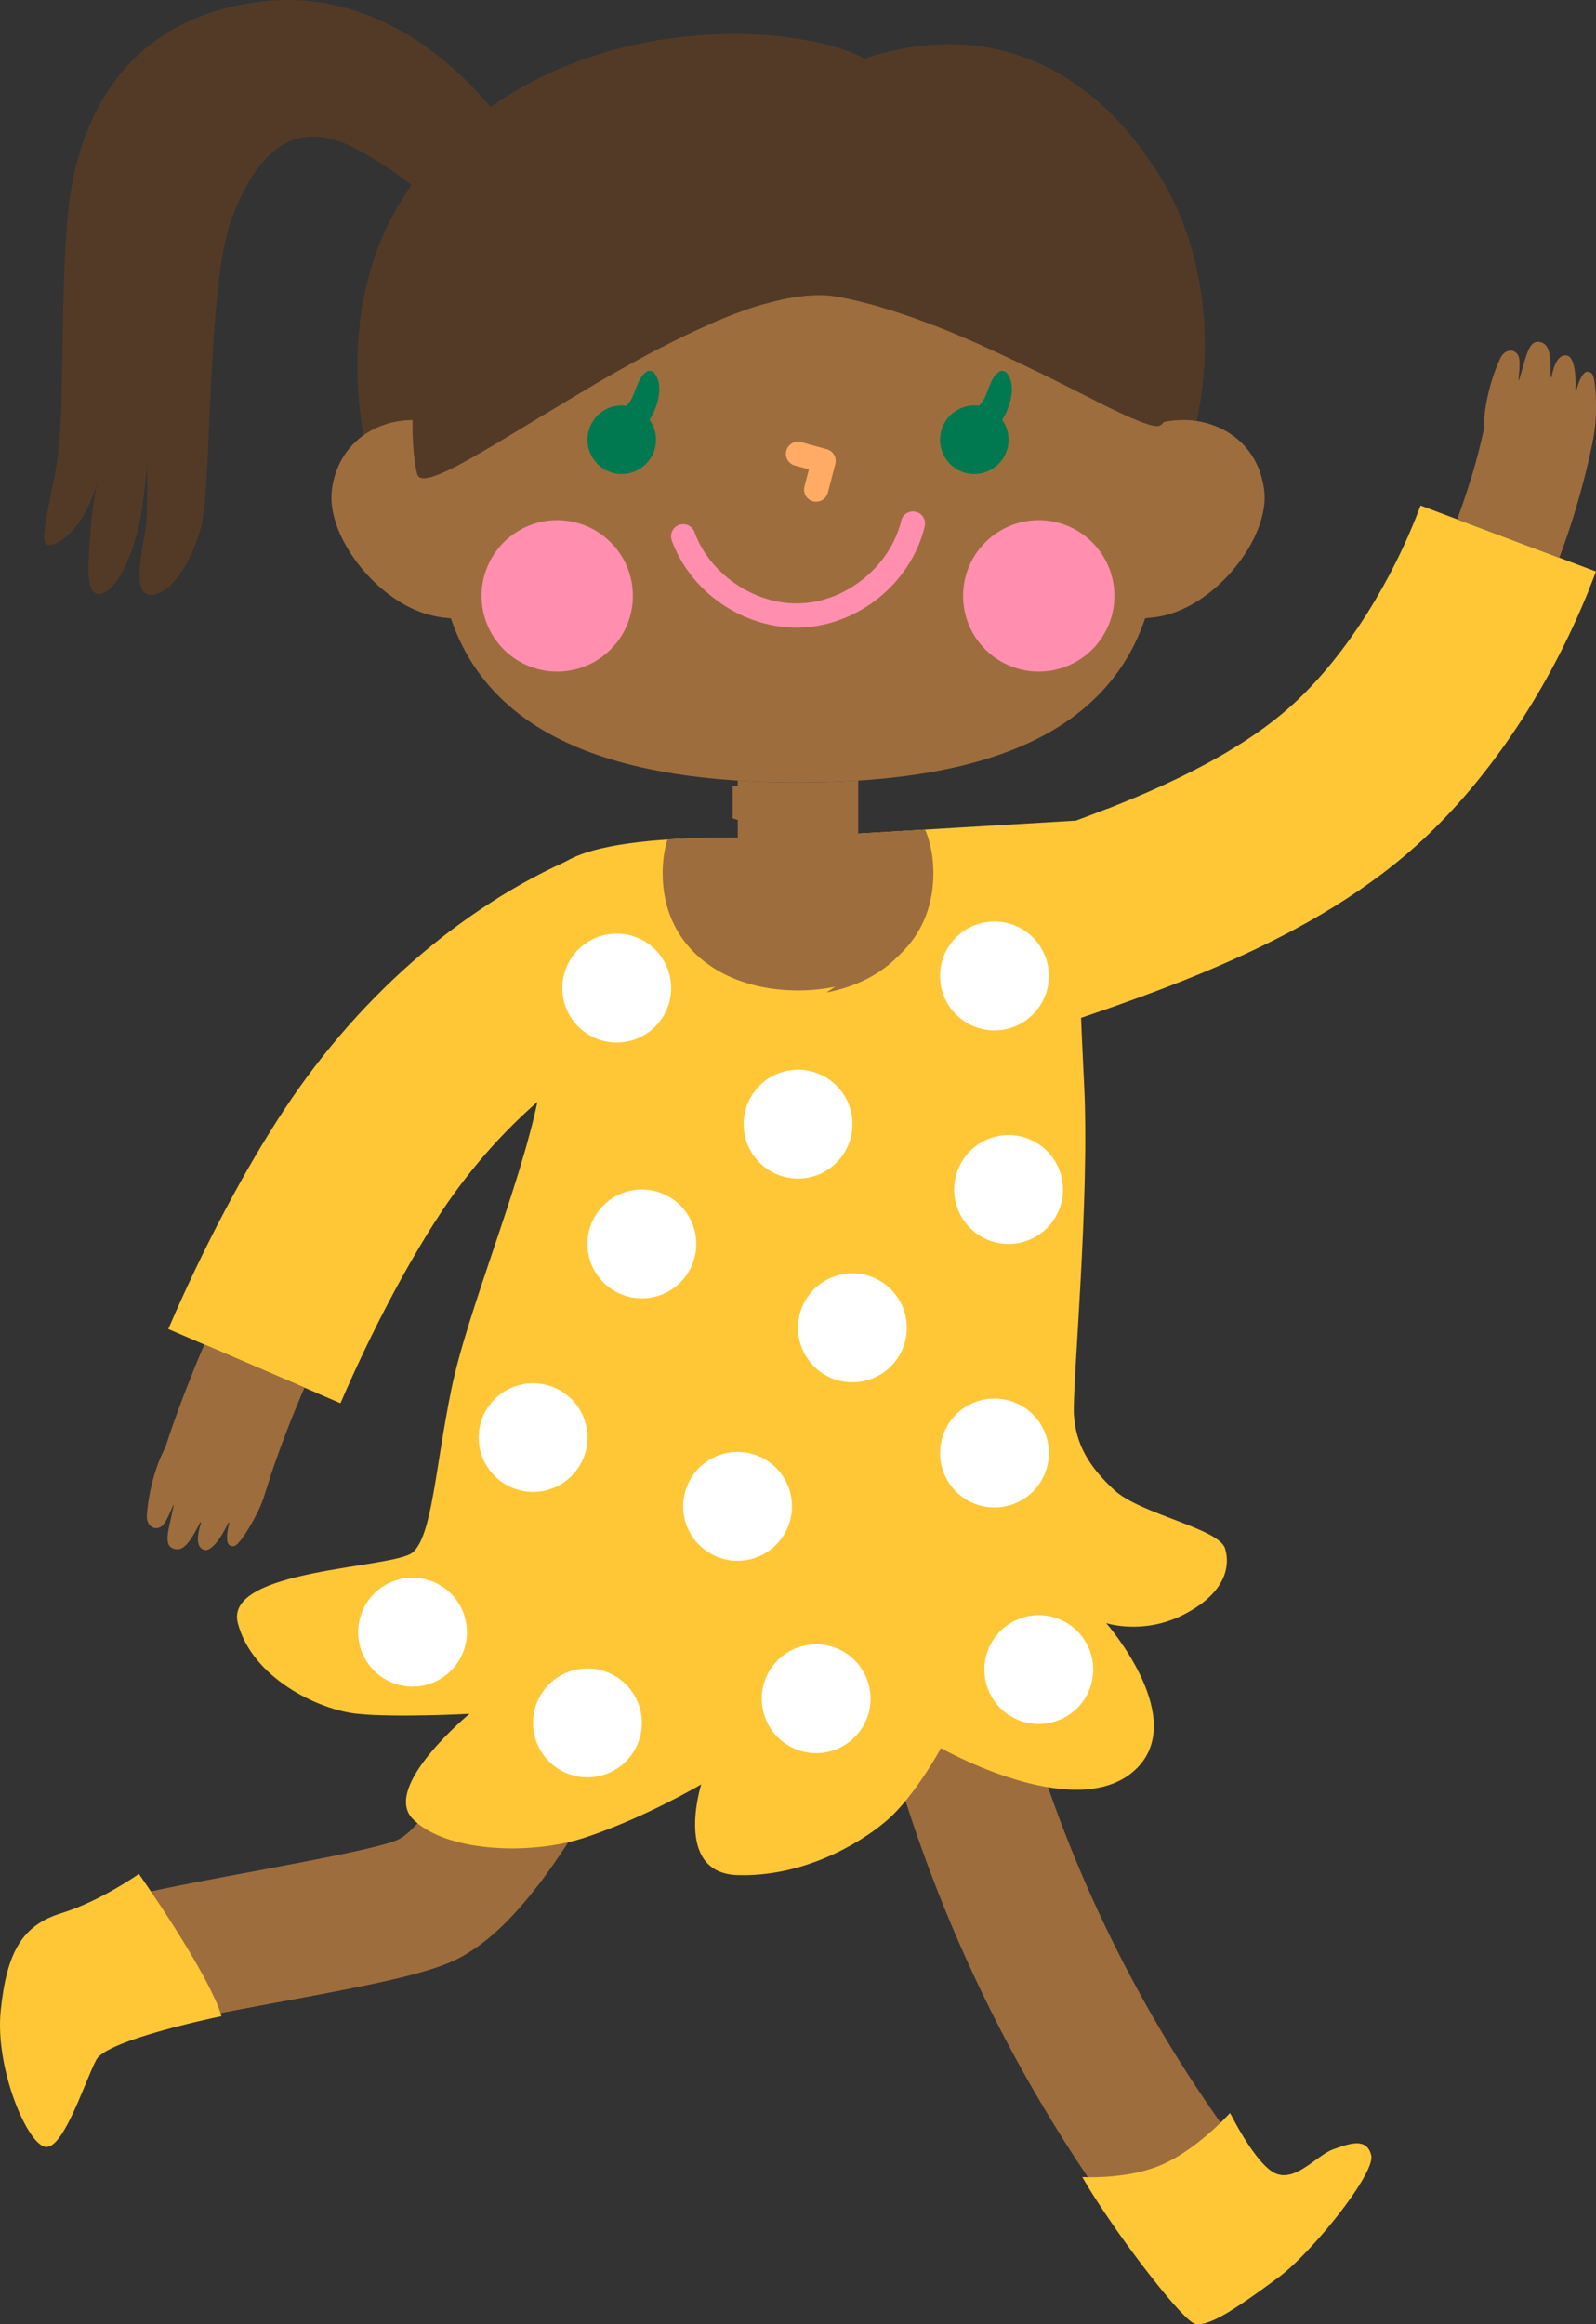<svg xmlns="http://www.w3.org/2000/svg" width="79.578" height="115.806"><rect width="100%" height="100%" fill="#333333" stroke="none"/><g fill-rule="evenodd" stroke-miterlimit="10" data-paper-data="{&quot;isPaintingLayer&quot;:true}" style="mix-blend-mode:normal"><path fill="#533a27" d="m25.42 6.64-3.613 3.818s-1.122-1.463-3.985-3.013c-3.06-1.657-4.96 0-6.266 3.415-1.237 3.239-1.004 13.16-1.507 15.252-.502 2.092-1.707 3.634-2.612 3.51-.903-.122-.25-2.476-.15-3.51.1-1.035.05-2.997.05-2.997s-.2 2.11-.402 2.997c-.2.886-.803 3.03-1.808 3.433-1.005.402-.68-1.885-.58-3.433.1-1.55.68-3.5.68-3.5s-.287 1.507-.853 2.663c-.62 1.266-1.439 1.87-1.959 1.87-.603 0 .257-2.554.507-4.727.284-2.47.095-8.444.497-12.06C3.821 6.74 5.63 1.116 12.763.11 20.677-1.003 25.42 6.64 25.42 6.64z"/><path fill="#533a27" d="M23.16 3.94c1.47 1.43 2.26 2.7 2.26 2.7l-3.613 3.819s-1.122-1.464-3.985-3.014c-3.06-1.656-4.96 0-6.266 3.415-1.238 3.239-1.004 13.16-1.507 15.252-.502 2.092-1.708 3.634-2.612 3.51-.904-.122-.25-2.475-.15-3.51.1-1.034.05-2.996.05-2.996s-.2 2.109-.4 2.996c-.203.887-.805 3.03-1.81 3.434-1.005.4-.68-1.886-.579-3.434.046-.724.198-1.534.346-2.194a9.453 9.453 0 0 1-.52 1.358c-.62 1.265-1.439 1.87-1.959 1.87-.124 0-.184-.112-.202-.303 1.247-1.777 2.001-5.315 3.044-5.9 1.043-.586.21 3.84.227 5.71.003.298.471.382.535.072.327-1.557.69-5.106 1.447-5.033.758.073.397 3.93.75 5.94.053.304.542.23.533-.073-.074-2.833.286-5.661.258-8.5-.024-2.454-.042-4.94.423-7.36.421-2.197 1.36-4.944 3.417-6.141 1.85-1.075 4.792.915 6.867.426 2.075-.487 2.313-1.536 3.446-2.044"/><path fill="#9e6d3e" d="M3.997 102.182a3.315 3.315 0 0 1-2.317-5.686c1.41-1.378 3.987-1.955 10.99-3.251 2.517-.466 6.318-1.17 7.182-1.574 1.065-.52 3.428-3.406 8.623-14.21.344-.714.643-1.336.887-1.826a3.315 3.315 0 0 1 5.938 2.95c-.234.47-.52 1.066-.85 1.75-4.645 9.659-8.062 15.593-11.783 17.338-1.555.73-4.353 1.27-8.79 2.09-2.54.47-6.744 1.25-7.87 1.74a3.308 3.308 0 0 1-2.01.679" data-paper-data="{&quot;origPos&quot;:null}"/><path fill="#9e6d3e" d="M19.864 97.666c-1.219.224-2.37.653-3.543 1.04-2.14.709-4.26.86-6.257-.357-1.542-.942-2.584-2.42-3.64-3.852-2.542.6-3.87 1.146-4.744 1.999a3.315 3.315 0 0 0 4.327 5.007c1.125-.49 5.33-1.27 7.87-1.74 4.437-.82 7.235-1.36 8.79-2.09.226-.107.452-.234.677-.372-1.162.106-2.33.153-3.48.365m13.943-23.524a3.315 3.315 0 0 0-4.445 1.493c-.244.49-.543 1.112-.887 1.828-5.196 10.802-7.558 13.689-8.624 14.208-.767.36-3.856.955-6.3 1.41.837.188 1.681.41 2.56.58.771.15 1.737.315 2.53.14.467-.103.877-.381 1.355-.45.564-.083 1.725.598 1.634-.217-.02-.17.19-.318.344-.262 1.5.537 3.242 1.158 4.867 1.047 2.307-3.013 4.72-7.577 7.61-13.583.33-.685.614-1.28.848-1.75a3.315 3.315 0 0 0-1.492-4.444m26.723 40.02a3.31 3.31 0 0 1-2.596-1.25 73.66 73.66 0 0 1-15.267-35.33 3.315 3.315 0 1 1 6.562-.945 67.02 67.02 0 0 0 13.893 32.146 3.315 3.315 0 0 1-2.592 5.38" data-paper-data="{&quot;origPos&quot;:null}"/><path fill="#9e6d3e" d="M62.865 109.041a3.315 3.315 0 1 1-5.187 4.13 73.656 73.656 0 0 1-15.268-35.33 3.315 3.315 0 0 1 6.563-.947 66.945 66.945 0 0 0 4.065 15.194c-1.638.31-3.66-.306-5.107-.592-.134-.026-.308.037-.336.19-.207 1.163-.066 2.513.67 3.483.34.447.603.436.975.705.426.308.56-.31.54.553-.003.107-.167.215-.17.347-.025.962.227 1.084.927 1.49 1.538.893.91 3.146 1.714 4.555.807 1.42 1.708 2.933 2.8 4.156.742.833 1.35.95 2.377.516 1.275-.54 1.998-1.475 2.41-2.579a66.708 66.708 0 0 0 3.027 4.128" data-paper-data="{&quot;origPos&quot;:null}"/><path fill="#ffc736" d="m16.974 69.915-8.583-3.69c1.73-4.024 3.784-7.91 5.785-10.94 3.91-5.917 9.284-10.471 15.133-12.822l3.484 8.668c-4.045 1.626-7.99 5.017-10.82 9.303-1.68 2.545-3.503 6-4.999 9.48"/><path fill="#ffc736" d="M32.792 51.13c-4.044 1.627-7.988 5.018-10.82 9.304-1.68 2.545-3.502 6-4.998 9.48l-1.228-.527c.671-1.038 1.336-2.09 1.556-3.303.13-.717-.057-1.125-.18-1.785-.105-.563-.205-.965.524-.973.288-.003.593.15.9.15a.276.276 0 0 0 .272-.272c-.032-1.11-1.158-1.935-1.219-2.984-.073-1.251 2.287-.45 3.105-.653.146-.037.224-.196.19-.336-.17-.71-.707-1.857-.466-2.594.285-.875 1.553-1.225 2.281-1.612.885-.47 1.485-1.046 1.812-2.011.561-1.662.437-3.612.356-5.332-.042-.895-.159-1.916-.104-2.894a28.824 28.824 0 0 1 4.536-2.325z"/><path fill="#9e6d3e" d="M15.176 69.142c-.794 1.849-1.437 3.558-1.848 4.902-.032.107-.077.206-.12.306l-.038.17c-.14.623-1.157 2.454-1.49 2.517-.33.062-.48-.2-.249-1.172l-.046.01c-.252.549-.818 1.508-1.232 1.347-.412-.16-.31-.79-.125-1.358l-.043-.01c-.517 1.026-.852 1.449-1.293 1.326-.587-.163-.287-.901-.027-2.183l-.015-.016c-.099.195-.246.605-.449.913-.319.483-.907.23-.878-.36.04-.765.238-1.653.454-2.305.121-.38.277-.748.467-1.1.466-1.466 1.133-3.234 1.948-5.13l4.984 2.143" data-paper-data="{&quot;origPos&quot;:null}"/><path fill="#9e6d3e" d="M15.176 69.142c-.795 1.849-1.436 3.558-1.848 4.902-.316 1.035-.485 1.374-1.178 2.499.46-1.71.796-3.423.937-4.795.246-2.402-1.744-2.723-3.48-3.347.185-.458.38-.925.585-1.401zm18.392-23.356a2.711 2.711 0 0 1-1.506 3.527L30.04 44.28a2.712 2.712 0 0 1 3.528 1.506" data-paper-data="{&quot;origPos&quot;:null}"/><path fill="#ffc736" d="m49.461 52.172-2.874-8.89c6.907-2.231 14.05-4.54 18.11-8.4 2.465-2.344 4.701-5.876 6.134-9.691l8.746 3.286c-1.94 5.165-4.94 9.845-8.445 13.178-5.6 5.323-13.77 7.964-21.673 10.518"/><path fill="#ffc736" d="M76.608 32.939c.853-1.16 1.798-2.294 2.596-3.51-1.94 4.787-4.784 9.098-8.072 12.223-5.6 5.325-13.77 7.965-21.672 10.52l-2.873-8.89c2.916-.942 5.873-1.9 8.623-2.981.387 2.599 1.15 5.617 3.702 5.687 1.272.034 2.556-.566 3.206-1.66.624-1.047 1.091-1.831 2.504-1.843.856-.007 1.683.152 2.541.04.137-.018.282-.11.272-.272-.05-.747-.832-1.992-.185-2.602.74-.698 2.296.045 3.224-.428.42-.215.61-.38.665-.807.032-.247-.18-.63-.16-.937.04-.583-.019-.646.583-.977.927-.511 2.013-.513 2.885-1.146.875-.635 1.526-1.554 2.161-2.416"/><path fill="#9e6d3e" d="M79.36 18.607c.261.214.277 2.309.102 2.924l-.005.017a2.852 2.852 0 0 1-.044.439 38.429 38.429 0 0 1-1.67 5.8l-5.083-1.91a32.648 32.648 0 0 0 1.338-4.536 6.114 6.114 0 0 1 .111-1.262c.123-.676.373-1.55.707-2.243.258-.531.894-.47.942.107.03.358-.033.773-.042.997l.026-.008c.38-1.238.475-2.02 1.065-1.883.44.102.534.622.5 1.742.017.003.031.01.048.015.113-.575.325-1.15.753-1.094.426.056.475 1.1.44 1.714.016.013.031.024.046.038.257-.92.51-1.067.765-.857" data-paper-data="{&quot;origPos&quot;:null}"/><path fill="#9e6d3e" d="M79.578 19.987c0 .86-.038 1.375-.166 2a38.448 38.448 0 0 1-1.669 5.8l-5.082-1.91c.233-.617.45-1.267.655-1.937 1.45 1.29 3.334 2.27 4.677.233.745-1.133 1.165-2.69 1.585-4.186m-30.72 30.32a2.712 2.712 0 1 1-1.669-5.16z" data-paper-data="{&quot;origPos&quot;:null}"/><path fill="#ffc736" d="M53.584 40.894s.166 7.235.467 13.062c.302 5.826-.603 15.168-.503 16.574.101 1.407.704 2.512 2.01 3.717 1.305 1.206 5.223 1.909 5.525 2.914.301 1.004-.1 2.31-2.109 3.314-2.01 1.005-3.818.402-3.818.402s4.32 4.923 1.306 7.434c-3.014 2.51-9.544-1.206-9.544-1.206s-1.306 2.412-2.712 3.616c-1.407 1.206-4.22 2.813-7.434 2.713-3.215-.1-1.808-4.52-1.808-4.52s-2.713 1.607-5.673 2.61c-2.96 1.007-7.186.704-8.723-.903-1.536-1.607 2.843-5.224 2.843-5.224s-3.617.2-5.589 0c-1.972-.2-5.26-1.808-5.964-4.52-.703-2.712 7.735-2.712 8.71-3.515.975-.805 1.134-4.22 1.938-8.137.804-3.918 3.416-10.046 4.32-14.466.905-4.42.436-7.33.558-10.664C27.49 41.19 38.38 41.8 38.38 41.8z"/><path fill="#533a27" d="M43.102 2.925c5.477-1.808 10.95-.302 14.774 5.926 3.916 6.374 2.403 16.575-3.02 19.539-5.426 2.965-27.236 3.064-27.236 3.064s-5.716 1.455-7.826-3.818c-2.11-5.272-3.817-13.763 2.013-19.99C28.633.355 39.79 1.116 43.101 2.925"/><path fill="#533a27" d="M29.452 3.787c-2.8.884-5.233 1.95-7.526 3.74C28.762.367 39.81 1.127 43.1 2.925c3.442-1.136 6.881-.962 9.91.868-1.664-.537-3.377-.857-5.13-.823-.999.018-2.029.099-2.997.356-.666.177-1.338.55-2.046.534-.737-.017-1.346.09-1.994-.192-3.337-1.455-8.006-.951-11.39.119"/><path fill="#533a27" d="M52.098 29.183c-.083.089-.172.173-.256.26-7.922 1.936-24.222 2.01-24.222 2.01s-.347.089-.9.143c-3.378-2.844-6.183-6.548-6.609-11.024-.496-5.238 1.553-10.685 6.232-13.392 4.055-2.344 9.66-3.298 14.29-3.084 1.508.07 2.91.474 4.38.76 1.335.259 2.7.403 3.997.837 2.512.839 4.962 2.877 6.648 4.89 2.16 2.582 3.041 6.304 2.394 9.618-.478 2.454-2.195 4.343-3.822 6.176-.902.679-1.375 1.986-2.132 2.806"/><path fill="#9e6d3e" d="M25.995 27.517c.015 2.38-1.054 3.616-4.006 3.237-2.953-.38-5.734-3.946-5.444-6.314.46-3.766 5.03-4.5 7.17-2.194 1.862 2.005 2.262 2.653 2.28 5.27" data-paper-data="{&quot;origPos&quot;:null}"/><path fill="#9e6d3e" d="M20.28 23.648c-.568-.628-.99-1.616-.975-2.52 1.512-.454 3.292-.087 4.41 1.118 1.862 2.005 2.262 2.654 2.28 5.27.015 2.38-1.054 3.618-4.006 3.238-.068-.01-.136-.028-.204-.04a6.565 6.565 0 0 1-1.108-1.558c-.356-.702-.379-1.505-.709-2.217-.466-1.01-1.622-2.343.192-2.835.205-.056.255-.306.12-.455m33.303 3.867c.018-2.617.418-3.265 2.28-5.27 2.141-2.306 6.711-1.572 7.171 2.194.29 2.368-2.492 5.934-5.445 6.314-2.952.379-4.02-.857-4.005-3.237" data-paper-data="{&quot;origPos&quot;:null}"/><path fill="#9e6d3e" d="M55.47 30.68c-1.36-.371-1.897-1.48-1.886-3.164.018-2.616.418-3.265 2.278-5.27 1.153-1.242 3.007-1.594 4.547-1.075-.149.47-.327.93-.556 1.354-.228.422-.68.835-.796 1.307-.1.413.054.634.21 1.007.327.797.633 1.23.247 2.09-.224.5-.625.919-.99 1.32a12.12 12.12 0 0 1-3.055 2.43" data-paper-data="{&quot;origPos&quot;:null}"/><path fill="#9e6d3e" d="M57.772 26.33c0 9.93-8.05 12.658-17.983 12.658-9.93 0-17.982-2.726-17.982-12.657 0-9.932 1.644-21.297 17.982-21.297S57.772 16.399 57.772 26.33" data-paper-data="{&quot;origPos&quot;:null}"/><path fill="#9e6d3e" d="M26.465 22.578c-1.505.62-3.008 1.43-4.628 1.653.272-9.365 2.756-19.197 17.952-19.197 14.064 0 17.238 8.422 17.85 17.102-2.875-.747-5.57-2.247-8.258-3.454-1.634-.733-3.277-1.451-4.962-2.063-1.388-.504-2.806-1.072-4.308-.872-1.322.176-2.482.868-3.607 1.538-1.614.96-3.269 1.848-4.914 2.754-1.67.922-3.36 1.81-5.125 2.539" data-paper-data="{&quot;origPos&quot;:null}"/><path fill="#ff8eaf" d="M31.555 29.63a3.772 3.772 0 1 1-7.543.123 3.772 3.772 0 0 1 7.543-.123m24.01 0a3.772 3.772 0 1 1-7.543.123 3.772 3.772 0 0 1 7.543-.123"/><path fill="#007951" d="M32.608 18.57c.474.566.227 1.509-.08 2.112-.045.083-.09.163-.14.24.2.279.32.618.32.988a1.708 1.708 0 1 1-1.709-1.707c.073 0 .142.012.213.022.498-.396.467-1.326 1.028-1.702.104-.07.287-.05.368.047m17.5 2.112c-.043.083-.09.163-.14.24.2.28.32.619.32.988a1.708 1.708 0 1 1-1.709-1.707c.072 0 .142.012.212.02.5-.394.468-1.324 1.03-1.7.103-.07.286-.05.367.047.474.566.227 1.509-.08 2.112"/><path fill="#ff8eaf" d="M39.72 31.273c-2.712 0-5.295-1.785-6.224-4.345a.603.603 0 1 1 1.134-.412c.777 2.142 3.08 3.667 5.353 3.544 2.275-.121 4.402-1.88 4.947-4.092a.603.603 0 1 1 1.17.288c-.678 2.75-3.223 4.857-6.053 5.007-.109.006-.218.01-.327.01"/><path fill="#ffab66" d="M40.694 25a.603.603 0 0 1-.584-.755l.223-.857-.704-.193a.603.603 0 1 1 .32-1.163l1.278.352a.604.604 0 0 1 .423.733l-.373 1.432a.603.603 0 0 1-.583.45"/><path fill="#533a27" d="M38.681 3.829c2.235-.11 8.191.2 13.561 4.82 5.104 4.392 7.017 12.686 5.41 12.586-1.608-.101-9.628-5.352-15.958-6.457-6.329-1.107-20.394 10.75-20.895 8.84-.502-1.908-.63-9.836 4.498-14.21 6.552-5.59 11.148-5.47 13.384-5.58"/><path fill="#533a27" d="M26.05 13.63c-.192 3.314-1.492 6.397-2.907 9.388-1.188.643-2.008.966-2.268.725 2.193-3.111 3.002-6.984 5.174-10.113M31 11.536c.195 2.608-.464 5.2-1.42 7.659-.828.486-1.651.979-2.47 1.478 1.54-2.921 2.586-6.095 3.89-9.136m2.032 5.744c.941-2.21 1.681-4.5 2.567-6.732.29 1.846.112 3.726-.173 5.587-.81.355-1.609.737-2.394 1.145m5.873-9.424c1.034 2.197 1.7 4.499 2.11 6.855-.872-.031-1.858.135-2.914.44.09-1.028.277-2.053.424-3.075.2-1.4.193-2.821.38-4.22m4.336 1.78c1.896 1.565 2.82 4.01 3.316 6.573a33.057 33.057 0 0 0-2.66-.91c-.127-1.89-.547-3.763-.656-5.663m12.713 8.965c.213.738.383 1.487.51 2.245a41.846 41.846 0 0 1-1.814-.863c-.366-2.64-1.215-5.197-1.617-7.84 1.483 1.784 2.293 4.303 2.92 6.458m-4.82-1.786c.18.542.338 1.092.473 1.647a84.75 84.75 0 0 0-2.634-1.24c-.667-2.126-1.303-4.261-1.527-6.481 1.864 1.24 3.023 4.116 3.687 6.074"/><path fill="#fff" d="M33.462 49.234a2.712 2.712 0 1 1-5.424 0 2.712 2.712 0 0 1 5.424 0m9.04 6.78a2.712 2.712 0 1 1-5.424 0 2.712 2.712 0 0 1 5.424 0M53 59.272a2.712 2.712 0 1 1-5.424 0 2.712 2.712 0 0 1 5.424 0m-9.594 25.373a2.712 2.712 0 1 1-5.424 0 2.712 2.712 0 0 1 5.424 0m11.1-1.507a2.712 2.712 0 1 1-5.423.104 2.712 2.712 0 0 1 5.423-.104M32.003 85.85a2.712 2.712 0 1 1-5.424 0 2.712 2.712 0 0 1 5.424 0m-8.722-4.521a2.712 2.712 0 1 1-5.424 0 2.712 2.712 0 0 1 5.424 0m29.015-8.982a2.712 2.712 0 1 1-5.423.104 2.712 2.712 0 0 1 5.423-.104m-7.082-6.236a2.713 2.713 0 1 1-5.425 0 2.713 2.713 0 0 1 5.425 0m-10.498-4.128a2.712 2.712 0 1 1-5.424 0 2.712 2.712 0 0 1 5.424 0m-5.424 9.552a2.713 2.713 0 1 1-5.423 0 2.713 2.713 0 0 1 5.422 0M52.296 48.63a2.712 2.712 0 1 1-5.424 0 2.712 2.712 0 0 1 5.424 0M39.488 75.059a2.712 2.712 0 1 1-5.424 0 2.712 2.712 0 0 1 5.424 0"/><path fill="#ffc736" d="M6.926 93.377s3.507 4.972 4.11 7.082c0 0-5.68 1.16-6.23 2.16-.55 1.004-1.606 4.397-2.51 4.358-.904-.04-2.562-3.917-2.26-6.8.301-2.883 1.055-4.24 3.014-4.842 1.96-.603 3.876-1.96 3.876-1.96"/><path fill="#ffc736" d="M7.312 100c-.628-.077-1.236-.262-1.856-.383-.298-.058-.733-.217-1.03-.143-.715.178-.338.76-.067 1.232.127.22-.08.439-.307.4-1.312-.224-.84 1.152-.78 1.745.046.467.04.882-.03 1.349-.147.94-.43 1.844-.756 2.735.858-.38 1.807-3.382 2.32-4.315.55-1.002 6.23-2.161 6.23-2.161a6.744 6.744 0 0 0-.347-.903c-1.022.51-2.238.586-3.377.444m46.653 8.478s2.29.148 4.047-.65c1.758-.798 3.317-2.54 3.317-2.54s1.333 2.703 2.342 3.045c1.008.343 2-.946 2.824-1.237.823-.291 1.653-.592 1.874.304.221.895-2.97 4.852-4.594 6.056-1.624 1.203-3.505 2.577-4.218 2.318-.714-.258-4.258-4.93-5.592-7.296"/><path fill="#ffc736" d="M61.345 107.273c.008-.638.033-1.275.023-1.911.215.423 1.39 2.66 2.302 2.97 1.01.344 2.001-.946 2.825-1.236.804-.284 1.611-.571 1.854.252-1.083.148-2.025.553-2.973 1.297-.573.45-1.042.97-1.57 1.463-1.109 1.039-1.083-.417-1.279-1.174-.064-.247-.365-.242-.498-.065-.842 1.124-.69-1.072-.684-1.596m-1.743 7.25c.475.462 1.082.633 1.74.63-.77.468-1.425.752-1.785.622-.508-.184-2.443-2.597-4-4.827.216.25.447.485.692.707a7.055 7.055 0 0 0 1.785 1.183c.41.185.766.306 1.036.687.225.317.237.71.532.997"/><path fill="#9e6d3e" d="m42.793 41.538 3.335-.2c.264.633.41 1.356.41 2.17 0 3.727-3.022 5.843-6.749 5.843s-6.747-2.116-6.747-5.843a5.81 5.81 0 0 1 .233-1.673c1.169-.073 2.34-.1 3.51-.082v-2.86c.978.065 1.98.095 3.004.095s2.027-.031 3.003-.094v2.643z" data-paper-data="{&quot;origPos&quot;:null}"/><path fill="#9e6d3e" d="M45.87 41.595c.265.633.41 1.356.41 2.17 0 3.15-2.162 5.143-5.08 5.688a10.38 10.38 0 0 0 2.792-2.55c.848-1.112 1.588-2.999-.11-3.749-.59-.26-1.258-.2-1.883-.184-1.264.034-1.808-.214-1.498-1.658.037-.169-.077-.346-.263-.344-1.006.01-2.58.21-3.71-.192v-1.625c.978.063 1.98.094 3.004.094s2.027-.03 3.003-.094v2.643l3.336-.199" data-paper-data="{&quot;origPos&quot;:null}"/></g></svg>